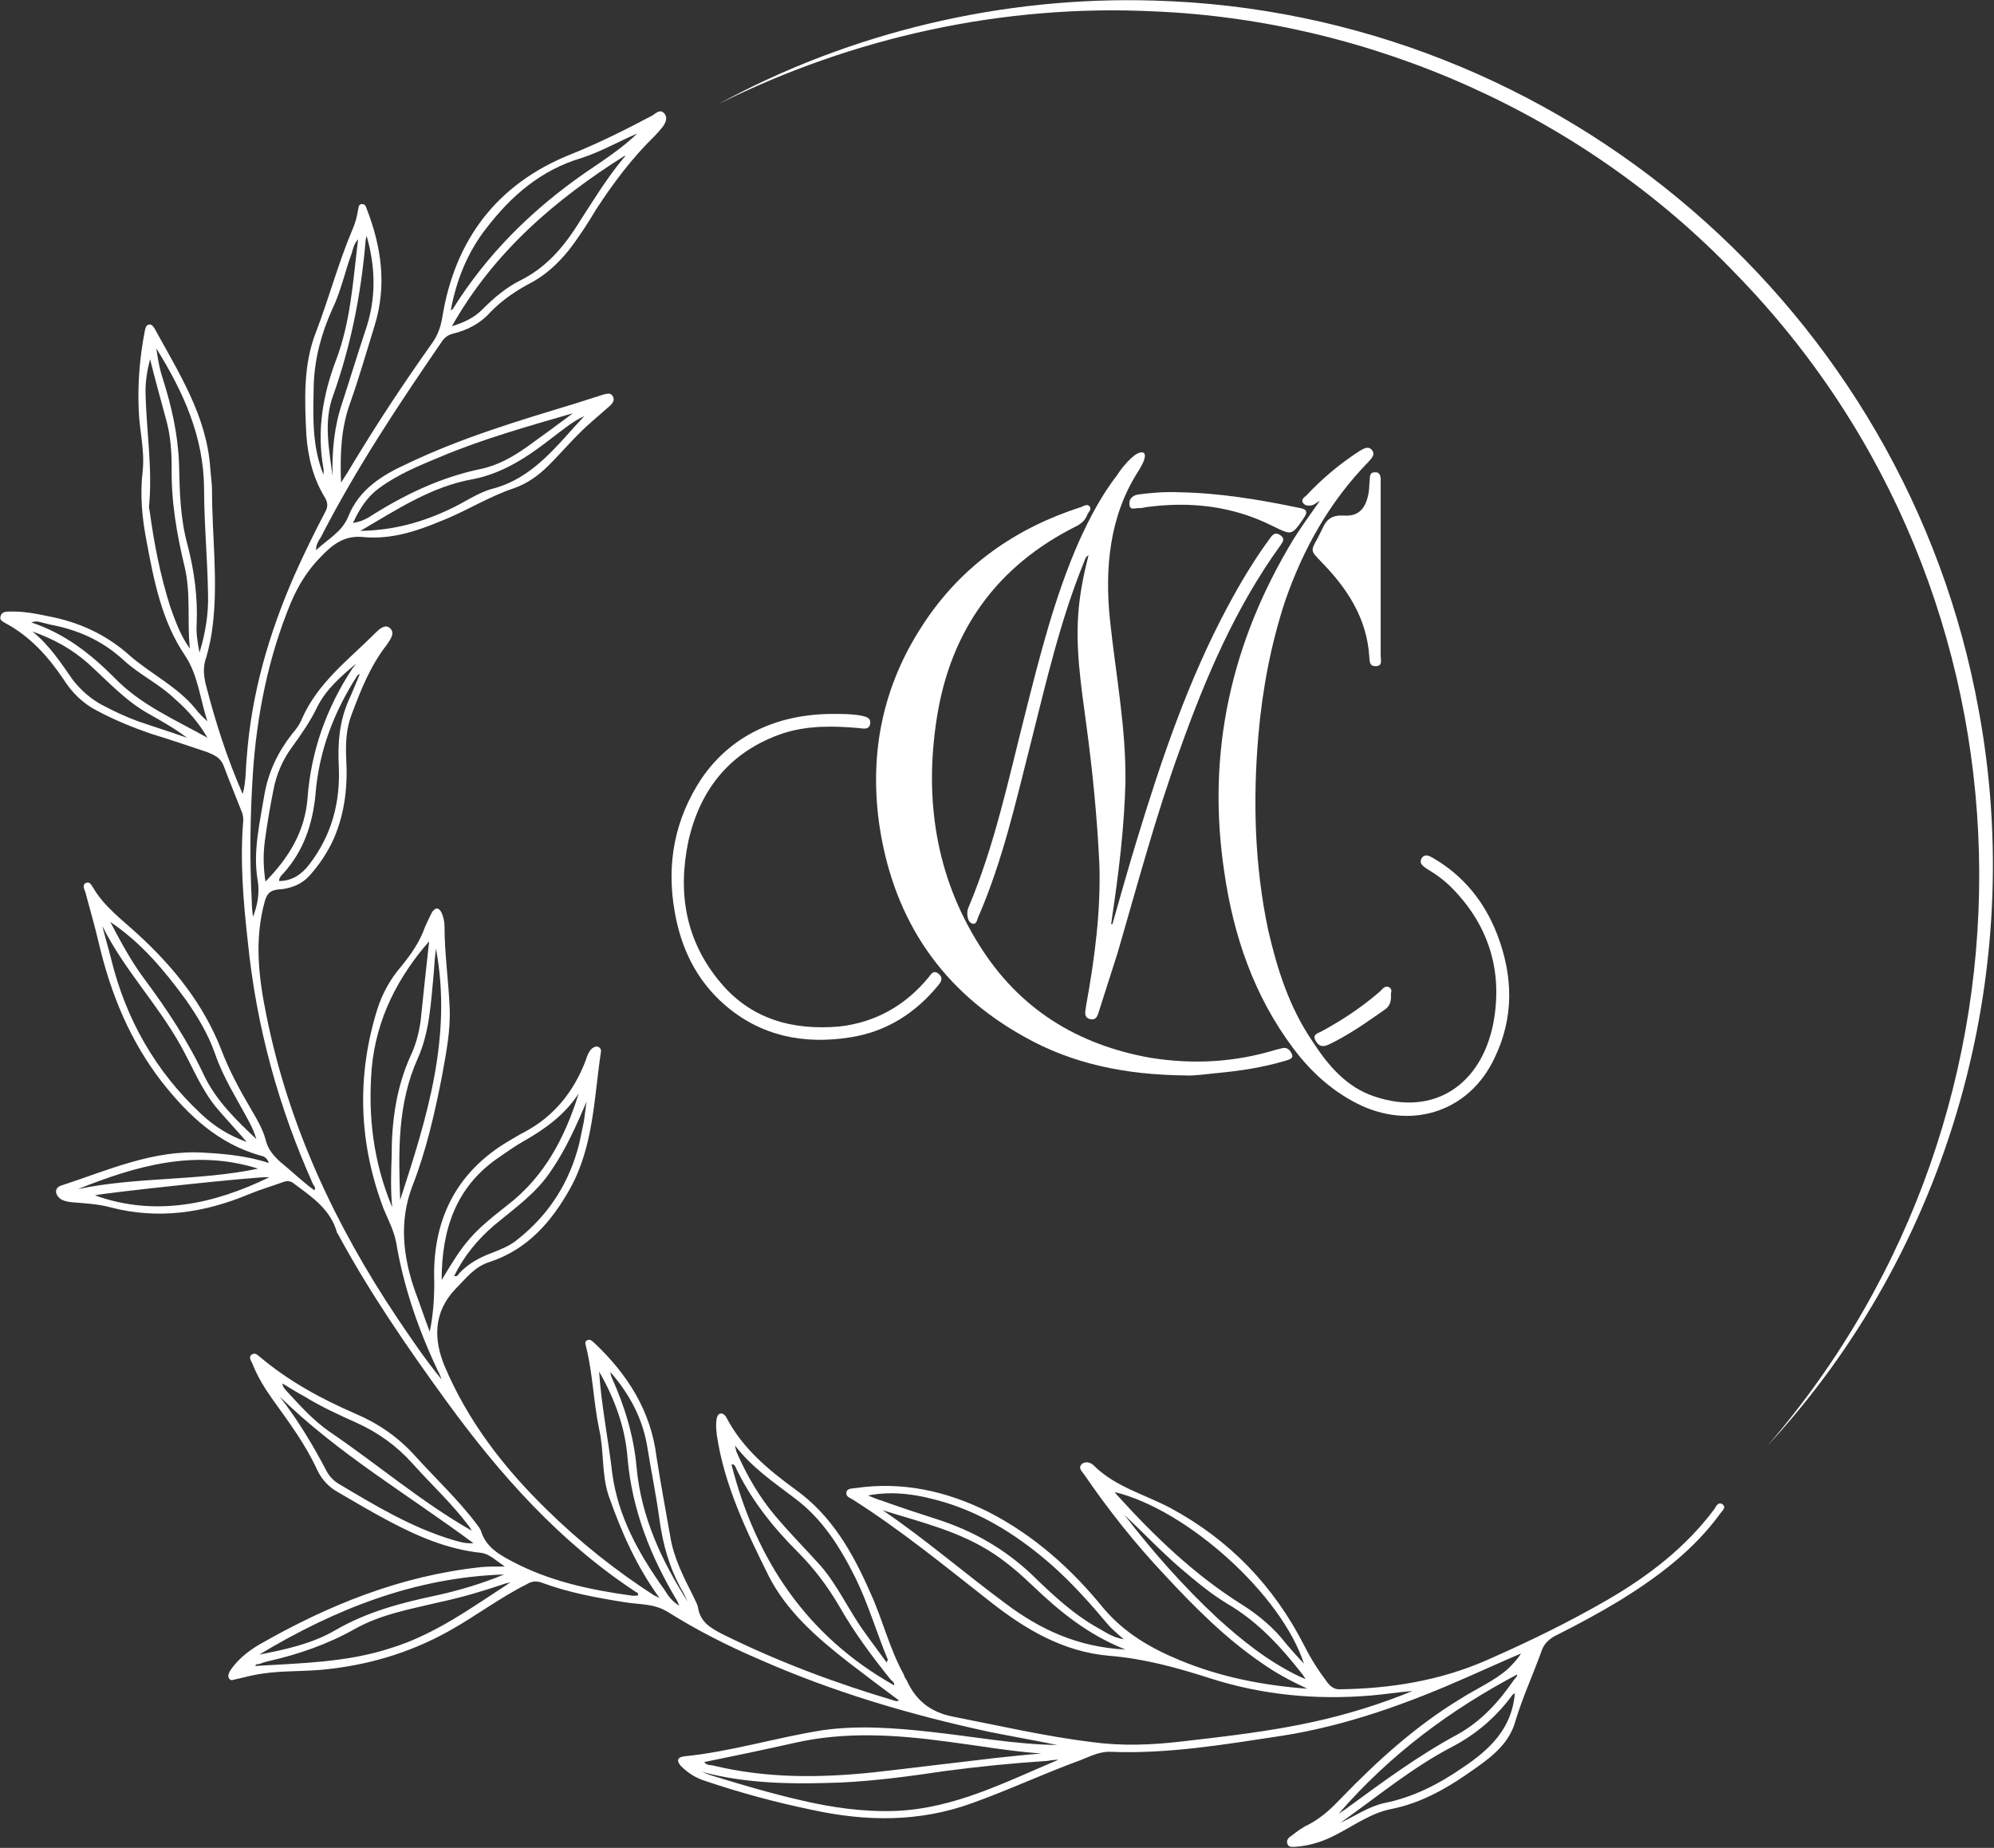 <?xml version="1.0" encoding="UTF-8"?>
<!DOCTYPE svg PUBLIC "-//W3C//DTD SVG 1.1//EN" "http://www.w3.org/Graphics/SVG/1.1/DTD/svg11.dtd">
<svg version="1.2" width="35.08mm" height="32.51mm" viewBox="21441 3353 3508 3251" preserveAspectRatio="xMidYMid" fill-rule="evenodd" stroke-width="28.222" stroke-linejoin="round" xmlns="http://www.w3.org/2000/svg" xmlns:ooo="http://xml.openoffice.org/svg/export" xmlns:xlink="http://www.w3.org/1999/xlink" xmlns:presentation="http://sun.com/xmlns/staroffice/presentation" xmlns:smil="http://www.w3.org/2001/SMIL20/" xmlns:anim="urn:oasis:names:tc:opendocument:xmlns:animation:1.0" xmlns:svg="urn:oasis:names:tc:opendocument:xmlns:svg-compatible:1.0" xml:space="preserve">
 <rect x="21441" y="3353" width="3508" height="3251" fill="#333333" stroke="none"/>
 <defs class="EmbeddedBulletChars">
  <g id="bullet-char-template-57356" transform="scale(0,-0)">
   <path d="M 580,1141 L 1163,571 580,0 -4,571 580,1141 Z"/>
  </g>
  <g id="bullet-char-template-57354" transform="scale(0,-0)">
   <path d="M 8,1128 L 1137,1128 1137,0 8,0 8,1128 Z"/>
  </g>
  <g id="bullet-char-template-10146" transform="scale(0,-0)">
   <path d="M 174,0 L 602,739 174,1481 1456,739 174,0 Z M 1358,739 L 309,1346 659,739 1358,739 Z"/>
  </g>
  <g id="bullet-char-template-10132" transform="scale(0,-0)">
   <path d="M 2015,739 L 1276,0 717,0 1260,543 174,543 174,936 1260,936 717,1481 1274,1481 2015,739 Z"/>
  </g>
  <g id="bullet-char-template-10007" transform="scale(0,-0)">
   <path d="M 0,-2 C -7,14 -16,27 -25,37 L 356,567 C 262,823 215,952 215,954 215,979 228,992 255,992 264,992 276,990 289,987 310,991 331,999 354,1012 L 381,999 492,748 772,1049 836,1024 860,1049 C 881,1039 901,1025 922,1006 886,937 835,863 770,784 769,783 710,716 594,584 L 774,223 C 774,196 753,168 711,139 L 727,119 C 717,90 699,76 672,76 641,76 570,178 457,381 L 164,-76 C 142,-110 111,-127 72,-127 30,-127 9,-110 8,-76 1,-67 -2,-52 -2,-32 -2,-23 -1,-13 0,-2 Z"/>
  </g>
  <g id="bullet-char-template-10004" transform="scale(0,-0)">
   <path d="M 285,-33 C 182,-33 111,30 74,156 52,228 41,333 41,471 41,549 55,616 82,672 116,743 169,778 240,778 293,778 328,747 346,684 L 369,508 C 377,444 397,411 428,410 L 1163,1116 C 1174,1127 1196,1133 1229,1133 1271,1133 1292,1118 1292,1087 L 1292,965 C 1292,929 1282,901 1262,881 L 442,47 C 390,-6 338,-33 285,-33 Z"/>
  </g>
  <g id="bullet-char-template-9679" transform="scale(0,-0)">
   <path d="M 813,0 C 632,0 489,54 383,161 276,268 223,411 223,592 223,773 276,916 383,1023 489,1130 632,1184 813,1184 992,1184 1136,1130 1245,1023 1353,916 1407,772 1407,592 1407,412 1353,268 1245,161 1136,54 992,0 813,0 Z"/>
  </g>
  <g id="bullet-char-template-8226" transform="scale(0,-0)">
   <path d="M 346,457 C 273,457 209,483 155,535 101,586 74,649 74,723 74,796 101,859 155,911 209,963 273,989 346,989 419,989 480,963 531,910 582,859 608,796 608,723 608,648 583,586 532,535 482,483 420,457 346,457 Z"/>
  </g>
  <g id="bullet-char-template-8211" transform="scale(0,-0)">
   <path d="M -4,459 L 1135,459 1135,606 -4,606 -4,459 Z"/>
  </g>
  <g id="bullet-char-template-61548" transform="scale(0,-0)">
   <path d="M 173,740 C 173,903 231,1043 346,1159 462,1274 601,1332 765,1332 928,1332 1067,1274 1183,1159 1299,1043 1357,903 1357,740 1357,577 1299,437 1183,322 1067,206 928,148 765,148 601,148 462,206 346,322 231,437 173,577 173,740 Z"/>
  </g>
 </defs>
 <g class="Page">
  <g class="com.sun.star.drawing.ClosedBezierShape">
   <g id="id3">
    <rect class="BoundingBox" stroke="none" fill="none" x="21441" y="3549" width="3035" height="3055"/>
    <path fill="rgb(255,255,255)" stroke="none" d="M 21578,5445 C 21683,5423 21791,5431 21895,5409 21784,5374 21681,5404 21578,5445 Z M 22651,6171 C 22648,6165 22645,6158 22642,6153 22619,6113 22607,6070 22601,6025 22595,5981 22586,5938 22579,5894 22570,5845 22547,5804 22515,5767 22515,5771 22516,5773 22517,5776 22540,5827 22556,5879 22561,5935 22569,6022 22605,6099 22651,6171 Z M 22086,3768 C 22085,3772 22084,3775 22084,3779 22076,3872 22058,3962 22027,4049 22010,4095 22020,4143 22026,4190 22025,4146 22029,4103 22043,4062 22057,4019 22070,3976 22084,3934 22103,3879 22102,3824 22086,3768 Z M 21915,5424 C 21899,5422 21621,5452 21608,5456 21713,5494 21817,5472 21915,5424 Z M 21498,4464 C 21528,4488 21548,4519 21569,4549 21583,4567 21600,4582 21620,4593 21641,4604 21662,4614 21684,4622 21713,4632 21742,4641 21770,4651 21749,4635 21726,4622 21703,4609 21663,4587 21631,4552 21597,4521 21568,4495 21535,4477 21498,4464 Z M 22010,4188 C 22010,4184 22011,4180 22010,4177 21998,4111 22009,4048 22032,3987 22058,3919 22062,3847 22071,3774 22064,3782 22062,3790 22060,3798 22048,3830 22041,3865 22026,3896 22007,3938 21995,3981 21993,4028 21992,4082 21989,4136 22010,4188 Z M 23419,6018 C 23469,6083 23523,6144 23583,6200 23626,6239 23671,6275 23724,6301 23728,6303 23733,6305 23738,6307 23732,6297 23725,6290 23719,6282 23685,6240 23647,6202 23601,6175 23571,6157 23545,6135 23519,6113 23484,6083 23452,6049 23419,6018 Z M 21897,6264 C 21943,6255 21990,6245 22031,6221 22086,6189 22146,6173 22208,6160 22249,6151 22289,6139 22328,6123 22171,6128 22030,6184 21897,6264 Z M 22495,5766 C 22499,5826 22511,5884 22518,5944 22528,6021 22565,6087 22610,6150 22616,6160 22623,6170 22636,6178 22634,6173 22633,6171 22632,6169 22586,6092 22553,6010 22545,5918 22541,5864 22522,5813 22495,5766 Z M 24110,6299 C 23993,6361 23887,6439 23796,6544 23804,6539 23808,6536 23812,6533 23875,6487 23937,6441 24006,6404 24047,6381 24078,6347 24104,6309 24107,6305 24111,6302 24110,6299 Z M 21806,4651 C 21791,4625 21772,4603 21749,4583 21721,4556 21686,4540 21658,4514 21621,4480 21578,4461 21530,4452 21525,4451 21519,4449 21514,4448 21510,4447 21505,4445 21496,4448 21556,4468 21601,4504 21642,4545 21688,4593 21749,4619 21806,4651 Z M 21932,4903 C 21955,4903 21972,4891 21985,4874 22025,4822 22040,4764 22037,4700 22035,4660 22038,4623 22054,4586 22061,4571 22067,4555 22074,4539 22071,4540 22070,4541 22070,4541 22028,4606 22002,4675 21996,4751 21991,4803 21975,4850 21940,4889 21936,4893 21932,4897 21932,4903 Z M 23799,6560 C 23825,6548 23849,6531 23877,6525 23927,6515 23972,6492 24014,6463 24062,6431 24101,6394 24106,6332 24104,6333 24102,6334 24101,6336 24073,6374 24038,6404 23996,6426 23925,6463 23864,6514 23799,6560 Z M 22240,5598 C 22246,5599 22247,5596 22249,5593 22265,5576 22285,5565 22307,5557 22322,5551 22338,5545 22351,5534 22407,5490 22443,5433 22460,5365 22463,5352 22465,5340 22468,5327 22470,5315 22471,5303 22473,5291 22455,5333 22437,5374 22411,5412 22385,5452 22346,5479 22310,5509 22281,5534 22257,5563 22240,5598 Z M 22469,4085 C 22447,4095 22429,4111 22410,4125 22369,4157 22325,4186 22273,4196 22200,4209 22140,4249 22075,4287 22133,4286 22184,4272 22234,4248 22258,4237 22281,4220 22307,4213 22380,4194 22421,4136 22469,4085 Z M 22208,5022 C 22206,5037 22205,5052 22204,5066 22199,5117 22197,5168 22176,5215 22140,5295 22142,5379 22145,5464 22192,5320 22237,5177 22208,5022 Z M 22271,6046 C 22270,6044 22268,6041 22266,6038 22236,5998 22199,5964 22166,5927 22139,5897 22106,5873 22068,5856 22037,5842 22006,5828 21977,5810 21964,5803 21951,5795 21938,5787 21938,5793 21942,5796 21944,5799 21968,5825 21992,5852 22021,5872 22105,5929 22183,5996 22271,6046 Z M 21635,4975 C 21653,5009 21671,5043 21694,5074 21735,5129 21772,5185 21801,5247 21822,5290 21857,5324 21892,5357 21889,5347 21885,5337 21880,5328 21859,5288 21834,5250 21819,5206 21807,5172 21789,5142 21768,5112 21730,5060 21689,5011 21635,4975 Z M 21933,5810 C 21965,5851 21992,5896 22016,5942 22021,5951 22028,5958 22036,5963 22100,6001 22164,6040 22237,6062 22248,6065 22258,6069 22274,6068 22158,5982 22035,5910 21933,5810 Z M 22562,3588 C 22529,3602 22498,3620 22464,3631 22393,3652 22341,3697 22297,3754 22264,3796 22244,3845 22234,3899 22237,3897 22238,3897 22238,3896 22298,3800 22377,3722 22469,3658 22501,3636 22534,3615 22562,3588 Z M 22449,4080 C 22370,4103 22291,4125 22215,4157 22179,4172 22142,4187 22109,4211 22088,4226 22074,4247 22062,4273 22075,4271 22083,4267 22090,4263 22151,4224 22215,4193 22287,4178 22316,4172 22343,4157 22367,4140 22395,4120 22422,4100 22449,4080 Z M 21716,3966 C 21719,3987 21722,4003 21727,4018 21743,4068 21754,4117 21756,4169 21757,4217 21758,4265 21771,4312 21783,4358 21789,4404 21787,4451 21786,4466 21788,4481 21792,4501 21803,4465 21808,4431 21807,4398 21806,4335 21800,4273 21800,4211 21799,4121 21764,4043 21716,3966 Z M 21621,4982 C 21626,5002 21632,5022 21637,5042 21663,5147 21715,5238 21794,5312 21817,5334 21844,5351 21875,5362 21857,5341 21839,5322 21822,5302 21794,5268 21779,5228 21758,5191 21717,5118 21658,5057 21621,4982 Z M 22968,5984 C 22976,5987 22984,5991 22992,5993 23025,6005 23059,6016 23093,6027 23154,6047 23208,6078 23255,6122 23292,6158 23330,6194 23376,6219 23388,6226 23400,6234 23418,6237 23407,6227 23398,6220 23391,6212 23360,6175 23328,6139 23292,6107 23236,6058 23175,6018 23103,5996 23059,5983 23015,5975 22968,5984 Z M 22339,6137 C 22334,6138 22329,6139 22324,6141 22288,6153 22251,6164 22213,6172 22163,6184 22111,6193 22065,6219 22017,6246 21965,6264 21911,6276 21907,6277 21903,6278 21899,6280 21896,6281 21891,6280 21890,6284 21969,6279 22050,6278 22127,6253 22206,6229 22271,6181 22339,6137 Z M 23001,6278 C 23002,6274 23003,6273 23003,6273 22983,6225 22969,6176 22946,6129 22919,6075 22888,6025 22838,5988 22801,5960 22763,5934 22734,5896 22735,5901 22736,5905 22737,5908 22755,5949 22777,5987 22805,6020 22831,6051 22859,6079 22885,6108 22916,6144 22935,6188 22963,6226 22975,6243 22988,6260 23001,6278 Z M 21908,4904 C 21950,4861 21977,4816 21982,4758 21988,4675 22015,4599 22061,4529 22063,4527 22065,4524 22067,4521 22041,4543 22015,4565 21999,4597 21987,4622 21971,4645 21955,4667 21938,4690 21927,4716 21922,4743 21916,4773 21911,4802 21907,4832 21904,4855 21904,4877 21908,4904 Z M 23402,5978 C 23404,5980 23405,5982 23406,5983 23472,6056 23543,6124 23626,6176 23656,6195 23682,6217 23703,6244 23712,6255 23722,6266 23735,6280 23696,6159 23530,6009 23402,5978 Z M 23014,6318 C 23015,6313 23011,6311 23008,6308 22975,6267 22943,6224 22917,6178 22897,6144 22873,6112 22845,6084 22800,6039 22761,5990 22734,5932 22733,5931 22731,5928 22728,5930 22771,6098 22861,6232 23014,6318 Z M 22236,3927 C 22258,3920 22275,3912 22289,3898 22310,3877 22332,3858 22359,3845 22398,3825 22427,3794 22451,3758 22479,3715 22505,3671 22538,3631 22539,3630 22542,3628 22540,3627 22418,3704 22310,3796 22236,3927 Z M 21775,4494 C 21770,4446 21777,4398 21766,4351 21752,4293 21742,4235 21743,4175 21743,4148 21741,4120 21734,4094 21724,4057 21714,4021 21705,3985 21700,4004 21697,4023 21697,4041 21698,4109 21710,4177 21703,4246 21703,4247 21704,4249 21704,4250 21712,4309 21723,4366 21741,4422 21750,4447 21759,4472 21775,4494 Z M 22994,6010 C 23069,6061 23137,6120 23210,6174 23271,6220 23338,6251 23421,6255 23355,6229 23305,6188 23258,6143 23236,6122 23214,6103 23190,6087 23130,6047 23061,6031 22994,6010 Z M 22218,5605 C 22258,5538 22270,5523 22334,5473 22399,5423 22435,5354 22459,5277 22434,5315 22399,5340 22360,5362 22346,5370 22332,5380 22319,5389 22242,5441 22218,5518 22218,5605 Z M 22196,5009 C 22141,5072 22103,5145 22095,5232 22088,5317 22098,5398 22131,5477 22128,5447 22129,5417 22130,5387 22130,5326 22138,5266 22164,5209 22173,5190 22178,5170 22181,5149 22186,5101 22191,5053 22196,5009 Z M 22675,6470 C 22681,6472 22687,6475 22694,6477 22746,6493 22797,6508 22849,6520 22904,6533 22960,6541 23016,6539 23120,6535 23210,6488 23303,6449 23296,6449 23289,6450 23283,6451 23222,6455 23162,6461 23102,6469 23042,6478 22982,6486 22921,6489 22839,6492 22756,6492 22675,6470 Z M 23273,6438 C 23217,6434 23162,6424 23107,6417 23018,6405 22929,6399 22840,6419 22787,6431 22734,6442 22680,6453 22684,6459 22690,6458 22695,6459 22790,6482 22884,6481 22979,6471 23050,6463 23121,6454 23191,6446 23219,6443 23246,6440 23273,6438 Z M 22601,6164 C 22561,6109 22534,6048 22512,5985 22499,5947 22504,5906 22495,5867 22485,5819 22484,5770 22472,5722 22471,5718 22469,5713 22474,5711 22480,5708 22483,5713 22487,5716 22545,5771 22586,5835 22596,5916 22603,5962 22612,6009 22620,6055 22626,6094 22644,6128 22661,6162 22664,6169 22668,6175 22669,6181 22673,6207 22691,6217 22712,6228 22811,6277 22913,6315 23018,6346 23019,6346 23020,6345 23023,6345 22992,6322 22963,6300 22933,6277 22878,6234 22825,6188 22793,6125 22754,6046 22715,5966 22702,5877 22701,5867 22700,5858 22702,5848 22703,5845 22704,5841 22708,5840 22713,5839 22715,5842 22718,5845 22718,5846 22719,5847 22719,5847 22748,5902 22793,5939 22841,5974 22905,6020 22942,6086 22973,6157 22994,6203 23006,6254 23031,6299 23032,6303 23034,6306 23036,6309 23052,6344 23077,6365 23117,6373 23199,6389 23281,6408 23363,6418 23415,6425 23467,6423 23518,6417 23597,6408 23676,6399 23753,6382 23812,6369 23870,6351 23926,6328 23901,6330 23877,6334 23852,6336 23756,6344 23662,6335 23571,6306 23512,6287 23454,6271 23392,6266 23311,6259 23244,6219 23182,6170 23103,6108 23026,6045 22941,5991 22936,5988 22929,5986 22930,5979 22931,5971 22940,5972 22946,5971 23028,5959 23106,5976 23180,6013 23260,6054 23326,6113 23382,6182 23419,6226 23466,6253 23517,6274 23587,6303 23661,6318 23741,6324 23711,6310 23685,6296 23661,6279 23598,6236 23544,6182 23492,6126 23440,6071 23392,6011 23349,5948 23345,5942 23337,5936 23344,5929 23350,5923 23360,5926 23365,5931 23403,5969 23455,5982 23500,6006 23604,6062 23682,6143 23736,6249 23747,6271 23761,6293 23777,6314 23782,6320 23788,6325 23797,6325 23886,6324 23974,6310 24056,6274 24129,6242 24201,6207 24270,6167 24342,6125 24407,6075 24457,6008 24460,6003 24464,5994 24472,6000 24478,6005 24471,6011 24468,6015 24421,6080 24358,6127 24292,6168 24254,6191 24215,6212 24175,6232 24165,6238 24158,6245 24154,6255 24139,6297 24120,6338 24107,6381 24097,6418 24068,6442 24038,6463 23992,6496 23944,6525 23887,6536 23853,6543 23824,6564 23793,6580 23771,6592 23747,6600 23721,6602 23716,6602 23708,6604 23706,6597 23703,6590 23709,6585 23714,6582 23724,6574 23734,6567 23745,6562 23767,6550 23784,6534 23801,6516 23864,6451 23931,6390 24010,6342 24038,6324 24069,6311 24094,6289 24102,6281 24110,6273 24117,6262 24086,6275 24056,6289 24026,6302 23920,6349 23811,6389 23695,6407 23596,6422 23496,6439 23395,6435 23376,6434 23359,6443 23341,6450 23278,6473 23216,6502 23152,6525 23059,6559 22965,6558 22869,6537 22806,6524 22743,6507 22681,6486 22665,6481 22651,6472 22639,6460 22632,6452 22631,6445 22644,6443 22726,6435 22806,6410 22888,6397 22952,6388 23016,6393 23079,6400 23153,6408 23227,6422 23301,6423 23262,6415 23222,6408 23182,6400 23043,6370 22907,6330 22776,6272 22720,6248 22667,6221 22616,6189 22592,6174 22566,6176 22541,6172 22491,6164 22441,6155 22393,6137 22384,6134 22376,6135 22368,6140 22320,6164 22277,6197 22230,6223 22160,6262 22084,6284 22003,6291 21965,6294 21926,6292 21888,6300 21877,6302 21867,6305 21857,6307 21852,6308 21847,6311 21844,6306 21841,6301 21844,6296 21846,6292 21859,6273 21876,6259 21896,6247 22018,6177 22146,6125 22288,6110 22300,6109 22312,6109 22329,6109 22313,6098 22302,6087 22288,6085 22229,6079 22176,6056 22125,6029 22095,6013 22066,5996 22037,5979 22020,5970 22007,5956 21999,5939 21979,5895 21950,5856 21922,5817 21907,5796 21894,5775 21885,5752 21882,5746 21878,5740 21884,5736 21890,5732 21894,5737 21898,5740 21949,5783 22006,5814 22066,5840 22106,5857 22141,5881 22170,5913 22207,5954 22247,5991 22280,6035 22283,6039 22287,6044 22288,6049 22297,6075 22319,6088 22342,6100 22408,6135 22479,6150 22551,6160 22555,6161 22559,6160 22563,6160 22565,6156 22562,6155 22560,6154 22426,6066 22321,5948 22227,5819 22158,5724 22091,5627 22035,5523 L 22034,5522 C 22023,5481 21990,5459 21959,5436 21952,5430 21946,5430 21938,5433 21919,5440 21898,5446 21879,5454 21800,5487 21719,5499 21635,5477 21613,5471 21589,5470 21566,5468 21559,5467 21553,5466 21547,5462 21537,5454 21537,5443 21548,5439 21631,5412 21711,5375 21801,5381 21839,5383 21877,5387 21914,5399 21911,5390 21905,5387 21899,5386 21825,5365 21773,5316 21727,5258 21670,5185 21636,5102 21615,5013 21608,4983 21599,4952 21591,4922 21589,4917 21585,4909 21593,4906 21600,4904 21602,4911 21605,4915 21625,4949 21657,4972 21685,4998 21747,5055 21799,5120 21830,5199 21844,5236 21863,5271 21883,5305 21893,5322 21903,5339 21908,5357 21912,5375 21922,5386 21935,5398 21955,5414 21973,5432 21994,5447 21997,5443 21994,5440 21992,5437 21931,5301 21892,5159 21877,5010 21869,4939 21863,4867 21869,4796 21869,4790 21868,4784 21865,4778 21855,4752 21844,4726 21834,4699 21828,4685 21817,4681 21805,4676 21772,4665 21740,4654 21707,4644 21675,4633 21643,4620 21613,4604 21587,4591 21567,4571 21552,4547 21525,4507 21493,4472 21450,4449 21445,4446 21440,4444 21442,4437 21444,4430 21450,4429 21456,4429 21479,4428 21502,4432 21525,4437 21579,4447 21628,4469 21670,4507 21707,4539 21753,4561 21785,4600 21791,4608 21798,4615 21806,4622 21793,4584 21790,4542 21767,4507 21726,4447 21712,4376 21699,4306 21691,4265 21687,4224 21692,4182 21696,4145 21686,4109 21685,4073 21683,4026 21687,3980 21696,3934 21697,3930 21698,3925 21703,3924 21708,3923 21711,3928 21713,3931 21756,4010 21805,4085 21811,4178 21812,4191 21814,4204 21814,4216 21814,4296 21825,4376 21815,4455 21813,4473 21809,4491 21804,4509 21798,4525 21799,4540 21803,4557 21820,4623 21840,4686 21868,4750 21874,4728 21873,4707 21875,4687 21883,4574 21914,4468 21959,4365 21976,4327 21994,4290 22013,4254 22018,4245 22018,4238 22013,4229 21992,4195 21983,4158 21980,4119 21977,4058 21974,3995 21997,3937 22020,3877 22036,3816 22061,3757 22066,3746 22069,3734 22071,3722 22072,3717 22072,3712 22078,3712 22083,3712 22085,3716 22086,3720 22112,3787 22122,3855 22100,3926 22086,3971 22073,4017 22057,4062 22041,4106 22039,4152 22041,4202 22049,4190 22055,4180 22061,4170 22105,4097 22152,4026 22201,3957 22211,3943 22216,3929 22219,3912 22241,3775 22315,3677 22444,3625 22494,3605 22542,3581 22589,3556 22595,3552 22603,3544 22610,3553 22616,3560 22612,3569 22607,3576 22602,3582 22597,3588 22592,3593 22553,3631 22520,3675 22490,3721 22475,3746 22459,3771 22441,3794 22423,3816 22403,3835 22378,3849 22351,3863 22325,3880 22303,3903 22286,3922 22263,3934 22238,3940 22230,3942 22224,3946 22219,3953 22142,4065 22067,4178 22005,4299 22001,4305 21997,4311 21997,4321 22018,4301 22043,4289 22054,4261 22073,4214 22113,4189 22157,4169 22253,4123 22354,4093 22456,4062 22472,4057 22487,4052 22503,4047 22509,4046 22515,4043 22519,4050 22523,4057 22519,4062 22514,4067 22504,4076 22493,4085 22483,4094 22455,4118 22432,4146 22406,4172 22388,4190 22368,4204 22345,4212 22300,4227 22260,4253 22216,4270 22173,4288 22129,4302 22082,4298 22048,4294 22027,4310 22006,4332 21982,4356 21965,4384 21952,4415 21913,4510 21893,4610 21886,4712 21881,4788 21880,4864 21884,4940 21884,4948 21885,4957 21886,4966 21895,4944 21898,4921 21894,4900 21886,4850 21898,4801 21906,4752 21913,4711 21930,4676 21955,4644 21962,4636 21968,4628 21972,4618 22000,4554 22054,4514 22101,4467 22107,4461 22118,4450 22127,4458 22137,4467 22127,4479 22121,4488 22093,4524 22076,4566 22060,4609 22050,4634 22049,4660 22050,4686 22053,4735 22048,4783 22028,4829 22017,4853 22003,4874 21986,4893 21971,4910 21950,4917 21929,4918 21916,4920 21911,4925 21907,4938 21888,5006 21896,5073 21910,5141 21949,5334 22031,5509 22140,5672 22165,5709 22190,5746 22218,5780 22216,5775 22214,5769 22211,5764 22177,5692 22151,5617 22138,5539 22134,5518 22124,5499 22116,5480 22072,5364 22068,5246 22105,5128 22114,5100 22128,5075 22147,5053 22165,5031 22180,5009 22189,4983 22193,4974 22197,4966 22201,4958 22207,4949 22213,4949 22218,4959 22221,4966 22223,4974 22223,4982 22223,5030 22230,5077 22232,5125 22234,5165 22226,5205 22219,5244 22206,5311 22191,5377 22166,5441 22143,5502 22150,5564 22171,5624 22180,5648 22188,5672 22197,5696 22203,5667 22205,5639 22205,5609 22201,5503 22241,5417 22335,5361 22344,5356 22353,5350 22363,5345 22416,5317 22451,5273 22472,5217 22474,5210 22477,5203 22482,5198 22486,5195 22490,5193 22494,5195 22498,5197 22499,5201 22498,5205 22486,5286 22485,5370 22444,5444 22411,5503 22369,5551 22303,5573 22276,5581 22260,5603 22242,5621 22203,5662 22204,5710 22223,5756 22264,5853 22327,5935 22403,6009 22461,6066 22524,6116 22592,6160 22595,6161 22598,6163 22601,6164 Z"/>
   </g>
  </g>
  <g class="com.sun.star.drawing.ClosedBezierShape">
   <g id="id4">
    <rect class="BoundingBox" stroke="none" fill="none" x="22705" y="3353" width="2244" height="2545"/>
    <path fill="rgb(255,255,255)" stroke="none" d="M 24550,5897 C 25066,5300 25046,4399 24494,3834 24228,3556 23854,3389 23471,3373 23207,3360 22942,3418 22705,3536 22938,3409 23206,3346 23471,3354 24187,3374 24795,3900 24922,4602 25008,5065 24870,5552 24550,5897 Z"/>
   </g>
  </g>
  <g class="com.sun.star.drawing.ClosedBezierShape">
   <g id="id5">
    <rect class="BoundingBox" stroke="none" fill="none" x="23143" y="4148" width="557" height="1000"/>
    <path fill="rgb(255,255,255)" stroke="none" d="M 23694,4295 C 23686,4289 23681,4292 23676,4299 23648,4337 23624,4377 23602,4418 23531,4550 23484,4690 23441,4831 23426,4880 23412,4930 23398,4979 23397,4979 23397,4979 23396,4979 23396,4976 23397,4973 23397,4970 23409,4890 23419,4809 23421,4728 23422,4633 23404,4540 23394,4446 23384,4353 23393,4261 23443,4183 23464,4150 23454,4145 23442,4151 23428,4158 23409,4184 23407,4188 23379,4224 23358,4264 23339,4306 23296,4404 23270,4508 23244,4611 23215,4725 23191,4840 23145,4949 23144,4952 23143,4954 23143,4956 23142,4965 23144,4976 23152,4978 23160,4980 23160,4969 23163,4964 23205,4867 23228,4764 23254,4662 23281,4555 23306,4445 23348,4342 23350,4338 23350,4333 23356,4330 23348,4361 23342,4391 23339,4421 23332,4491 23343,4559 23352,4627 23363,4708 23371,4789 23375,4871 23378,4955 23367,5038 23352,5121 23351,5130 23346,5143 23359,5146 23372,5149 23373,5135 23376,5127 23386,5095 23397,5062 23407,5030 23442,4910 23474,4789 23517,4671 23562,4545 23615,4421 23694,4312 23698,4306 23702,4301 23694,4295 Z"/>
   </g>
  </g>
  <g class="com.sun.star.drawing.ClosedBezierShape">
   <g id="id6">
    <rect class="BoundingBox" stroke="none" fill="none" x="22982" y="4241" width="734" height="1006"/>
    <path fill="rgb(255,255,255)" stroke="none" d="M 23526,5245 C 23422,5244 23328,5225 23243,5177 23099,5097 23015,4974 22989,4811 22969,4681 22993,4560 23066,4450 23133,4348 23228,4282 23343,4245 23348,4243 23354,4239 23358,4244 23362,4249 23356,4254 23354,4258 23351,4267 23345,4273 23336,4278 23195,4348 23113,4462 23089,4617 23067,4758 23087,4894 23164,5016 23234,5128 23336,5191 23465,5214 23540,5226 23613,5222 23685,5200 23689,5199 23693,5198 23697,5197 23706,5195 23711,5201 23714,5208 23717,5216 23708,5217 23703,5219 23663,5231 23623,5237 23581,5241 23561,5243 23540,5246 23526,5245 Z"/>
   </g>
  </g>
  <g class="com.sun.star.drawing.ClosedBezierShape">
   <g id="id7">
    <rect class="BoundingBox" stroke="none" fill="none" x="23585" y="4141" width="513" height="1177"/>
    <path fill="rgb(255,255,255)" stroke="none" d="M 23763,4234 C 23756,4238 23753,4241 23749,4242 23743,4243 23736,4243 23733,4237 23730,4232 23735,4228 23739,4225 23767,4195 23798,4169 23832,4147 23839,4143 23847,4137 23854,4144 23862,4153 23853,4160 23848,4166 23780,4236 23734,4318 23702,4410 23677,4486 23662,4565 23655,4645 23645,4760 23648,4875 23672,4989 23688,5058 23709,5125 23750,5185 23777,5227 23810,5266 23859,5282 23965,5318 24047,5260 24068,5154 24085,5065 24062,4985 23999,4919 23985,4904 23969,4892 23952,4882 23945,4877 23937,4873 23942,4863 23948,4854 23956,4859 23963,4863 24016,4894 24053,4940 24075,4997 24103,5070 24105,5143 24070,5215 24027,5306 23930,5340 23838,5299 23788,5276 23748,5240 23716,5197 23647,5105 23611,4999 23595,4888 23563,4677 23607,4482 23717,4301 23731,4279 23746,4258 23763,4234 Z"/>
   </g>
  </g>
  <g class="com.sun.star.drawing.ClosedBezierShape">
   <g id="id8">
    <rect class="BoundingBox" stroke="none" fill="none" x="22622" y="4609" width="476" height="575"/>
    <path fill="rgb(255,255,255)" stroke="none" d="M 22907,4609 C 22923,4609 22940,4609 22956,4612 22964,4614 22973,4615 22972,4626 22970,4637 22961,4635 22953,4634 22908,4630 22863,4629 22819,4643 22727,4674 22673,4740 22652,4833 22633,4924 22647,5008 22708,5081 22762,5146 22835,5166 22917,5159 22981,5152 23034,5122 23075,5072 23079,5067 23083,5059 23092,5066 23100,5072 23098,5079 23092,5086 23052,5135 23001,5168 22937,5178 22855,5191 22779,5176 22715,5120 22666,5077 22639,5021 22628,4957 22613,4873 22628,4794 22675,4723 22726,4648 22807,4609 22907,4609 Z"/>
   </g>
  </g>
  <g class="com.sun.star.drawing.ClosedBezierShape">
   <g id="id9">
    <rect class="BoundingBox" stroke="none" fill="none" x="23749" y="4184" width="123" height="343"/>
    <path fill="rgb(255,255,255)" stroke="none" d="M 23870,4356 C 23870,4406 23870,4457 23870,4507 23870,4514 23874,4525 23861,4525 23849,4525 23851,4515 23850,4509 23846,4441 23811,4388 23766,4342 23747,4322 23746,4323 23759,4300 23762,4294 23765,4288 23768,4282 23775,4266 23785,4259 23805,4260 23831,4262 23844,4248 23849,4219 23850,4211 23850,4202 23851,4194 23851,4188 23853,4184 23859,4184 23868,4183 23869,4189 23870,4194 23870,4205 23870,4216 23870,4227 23870,4271 23870,4313 23870,4356 Z"/>
   </g>
  </g>
  <g class="com.sun.star.drawing.ClosedBezierShape">
   <g id="id10">
    <rect class="BoundingBox" stroke="none" fill="none" x="23427" y="4219" width="314" height="72"/>
    <path fill="rgb(255,255,255)" stroke="none" d="M 23513,4219 C 23586,4220 23657,4232 23729,4247 23740,4249 23742,4254 23735,4264 23713,4296 23714,4295 23679,4278 23609,4243 23535,4235 23459,4245 23454,4246 23449,4247 23445,4247 23439,4246 23429,4252 23428,4241 23427,4232 23432,4225 23443,4223 23466,4220 23490,4218 23513,4219 Z"/>
   </g>
  </g>
  <g class="com.sun.star.drawing.ClosedBezierShape">
   <g id="id11">
    <rect class="BoundingBox" stroke="none" fill="none" x="23754" y="5088" width="137" height="107"/>
    <path fill="rgb(255,255,255)" stroke="none" d="M 23888,5101 C 23889,5115 23886,5122 23879,5128 23846,5151 23814,5174 23778,5191 23767,5196 23760,5193 23755,5183 23750,5173 23759,5171 23765,5168 23802,5148 23837,5125 23869,5097 23873,5093 23878,5086 23885,5090 23891,5093 23888,5101 23888,5101 Z"/>
   </g>
  </g>
 </g>
</svg>